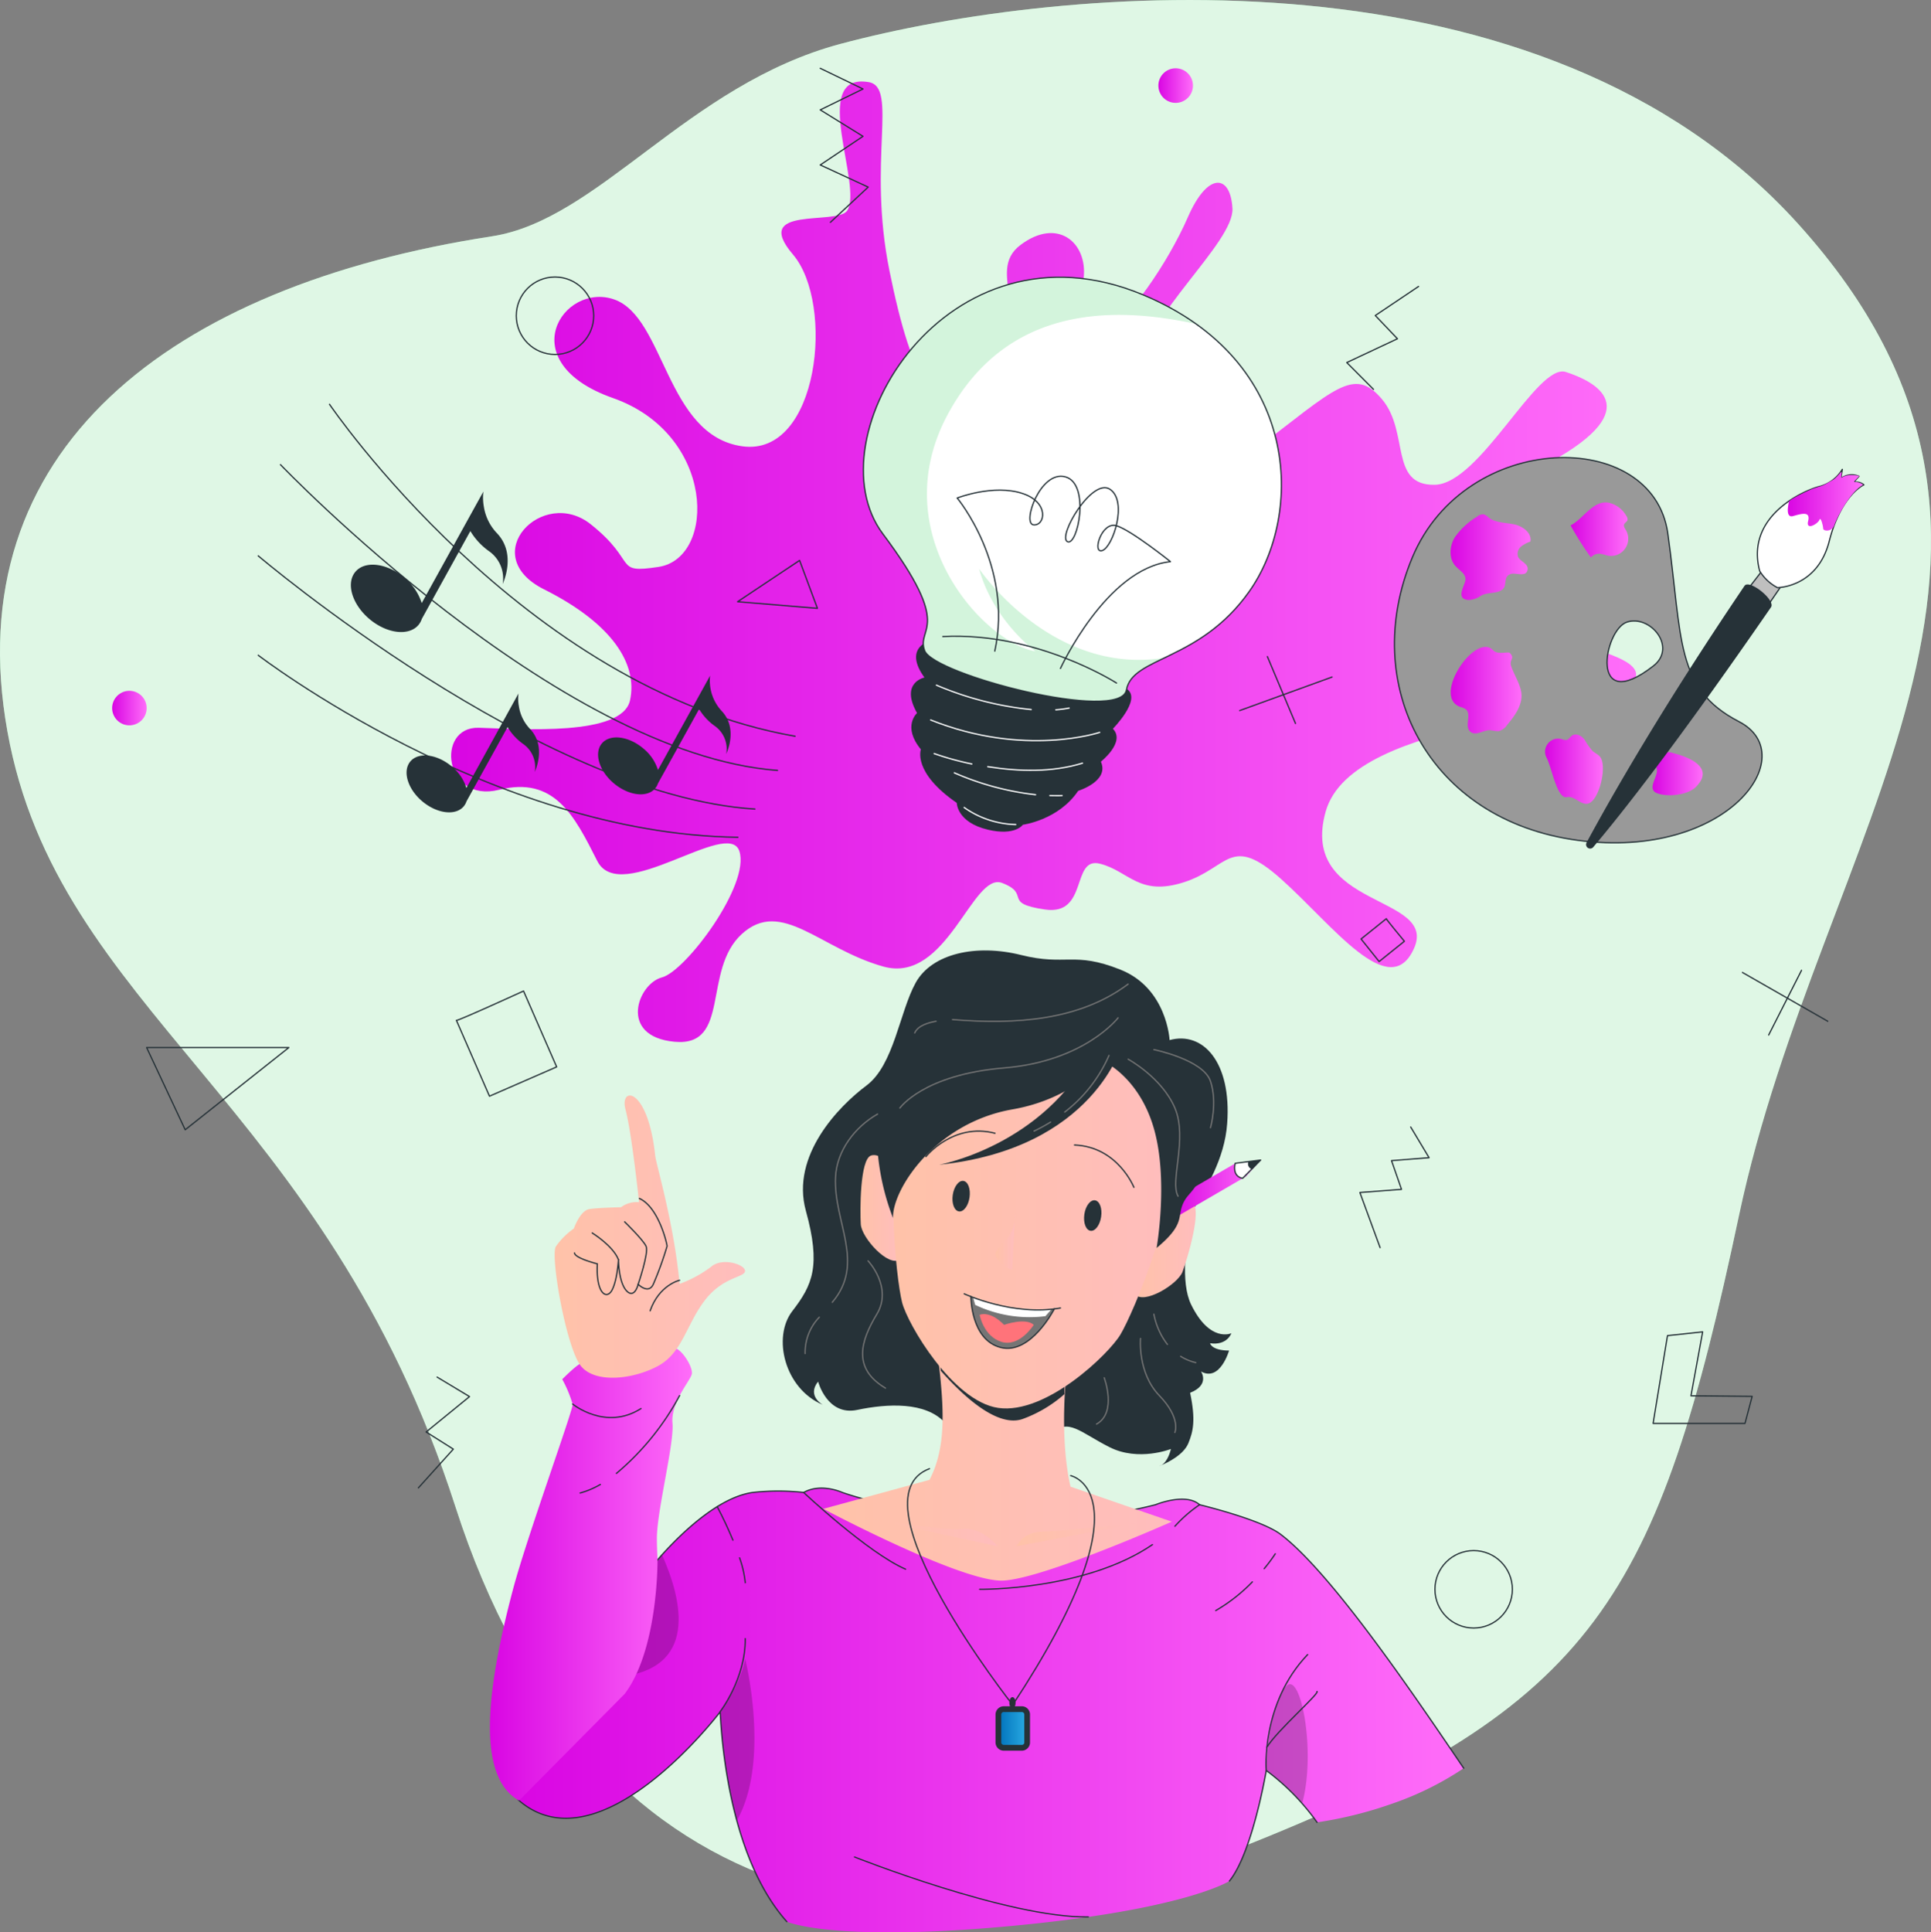 <svg xmlns="http://www.w3.org/2000/svg" xmlns:xlink="http://www.w3.org/1999/xlink" viewBox="0 0 1540.51 1541.43"><rect x="0" y="0" width="1540.51" height="1541.43" fill="#808080" stroke="none"/><defs><style>.cls-1,.cls-21,.cls-35,.cls-5,.cls-6{fill:none;}.cls-2,.cls-20{fill:#92e3a9;}.cls-17,.cls-3,.cls-33{fill:#fff;}.cls-3{opacity:0.7;}.cls-20,.cls-23,.cls-3{isolation:isolate;}.cls-4{fill:url(#Áåçûìÿííûé_ãðàäèåíò_97);}.cls-10,.cls-16,.cls-18,.cls-33,.cls-5,.cls-6{stroke:#263238;}.cls-10,.cls-16,.cls-18,.cls-21,.cls-33,.cls-35,.cls-5,.cls-6{stroke-linecap:round;stroke-linejoin:round;}.cls-7{fill:url(#Áåçûìÿííûé_ãðàäèåíò_97-2);}.cls-8{fill:url(#Áåçûìÿííûé_ãðàäèåíò_97-3);}.cls-18,.cls-9{fill:#263238;}.cls-10{fill:#999;}.cls-11{fill:url(#Áåçûìÿííûé_ãðàäèåíò_97-4);}.cls-12{fill:url(#Áåçûìÿííûé_ãðàäèåíò_97-5);}.cls-13{fill:url(#Áåçûìÿííûé_ãðàäèåíò_97-6);}.cls-14{fill:url(#Áåçûìÿííûé_ãðàäèåíò_97-7);}.cls-15{fill:url(#Áåçûìÿííûé_ãðàäèåíò_97-8);}.cls-16{fill:#bfbfbf;}.cls-19{clip-path:url(#clip-path);}.cls-20{opacity:0.4;}.cls-21{stroke:#fff;}.cls-22{fill:url(#Áåçûìÿííûé_ãðàäèåíò_97-9);}.cls-23{opacity:0.2;}.cls-24{fill:url(#linear-gradient);}.cls-25{fill:url(#linear-gradient-2);}.cls-26{fill:url(#linear-gradient-3);}.cls-27{fill:url(#linear-gradient-4);}.cls-28{fill:url(#linear-gradient-5);}.cls-29{fill:url(#linear-gradient-6);}.cls-30{fill:#757575;}.cls-31{fill:url(#linear-gradient-7);}.cls-32{fill:url(#Áåçûìÿííûé_ãðàäèåíò_97-10);}.cls-34{fill:#ff737a;}.cls-35{stroke:#757575;}.cls-36{fill:url(#Áåçûìÿííûé_ãðàäèåíò_97-11);}.cls-37{fill:url(#linear-gradient-8);}.cls-38{fill:url(#linear-gradient-9);}.cls-39{fill:url(#Áåçûìÿííûé_ãðàäèåíò_97-12);}</style><linearGradient id="Áåçûìÿííûé_ãðàäèåíò_97" x1="359.9" y1="448.08" x2="1305.3" y2="448.08" gradientUnits="userSpaceOnUse"><stop offset="0" stop-color="#d906e3"/><stop offset="1" stop-color="#ff6df9"/></linearGradient><linearGradient id="Áåçûìÿííûé_ãðàäèåíò_97-2" x1="89.38" y1="564.86" x2="116.96" y2="564.86" xlink:href="#Áåçûìÿííûé_ãðàäèåíò_97"/><linearGradient id="Áåçûìÿííûé_ãðàäèåíò_97-3" x1="924.15" y1="68.27" x2="951.73" y2="68.27" xlink:href="#Áåçûìÿííûé_ãðàäèåíò_97"/><linearGradient id="Áåçûìÿííûé_ãðàäèåíò_97-4" x1="1252.97" y1="422.72" x2="1298.92" y2="422.72" xlink:href="#Áåçûìÿííûé_ãðàäèåíò_97"/><linearGradient id="Áåçûìÿííûé_ãðàäèåíò_97-5" x1="1157.21" y1="444.41" x2="1221.03" y2="444.41" xlink:href="#Áåçûìÿííûé_ãðàäèåíò_97"/><linearGradient id="Áåçûìÿííûé_ãðàäèåíò_97-6" x1="1157.37" y1="550.53" x2="1213.87" y2="550.53" xlink:href="#Áåçûìÿííûé_ãðàäèåíò_97"/><linearGradient id="Áåçûìÿííûé_ãðàäèåíò_97-7" x1="1232.7" y1="613.54" x2="1278.8" y2="613.54" xlink:href="#Áåçûìÿííûé_ãðàäèåíò_97"/><linearGradient id="Áåçûìÿííûé_ãðàäèåíò_97-8" x1="1318.39" y1="617.1" x2="1358.4" y2="617.1" xlink:href="#Áåçûìÿííûé_ãðàäèåíò_97"/><clipPath id="clip-path"><path class="cls-1" d="M911.51,235c127,52.78,128.64,175.66,85,237-39.6,55.84-93.17,51.63-97.85,78.34S744.6,538.08,737.65,519s24.05-16.53-33.33-93.14S755.55,170.16,911.51,235Z"/></clipPath><linearGradient id="Áåçûìÿííûé_ãðàäèåíò_97-9" x1="408.93" y1="1364.24" x2="1167.75" y2="1364.24" xlink:href="#Áåçûìÿííûé_ãðàäèåíò_97"/><linearGradient id="linear-gradient" x1="656.83" y1="1152.27" x2="934.84" y2="1152.27" gradientUnits="userSpaceOnUse"><stop offset="0.02" stop-color="#ffc2a9"/><stop offset="1" stop-color="#ffbdbd"/></linearGradient><linearGradient id="linear-gradient-2" x1="687.43" y1="1221.79" x2="795.84" y2="1221.79" xlink:href="#linear-gradient"/><linearGradient id="linear-gradient-3" x1="811.03" y1="1223.83" x2="912.63" y2="1223.83" xlink:href="#linear-gradient"/><linearGradient id="linear-gradient-4" x1="686.44" y1="963.57" x2="717.89" y2="963.57" xlink:href="#linear-gradient"/><linearGradient id="linear-gradient-5" x1="905.46" y1="996.49" x2="953.94" y2="996.49" xlink:href="#linear-gradient"/><linearGradient id="linear-gradient-6" x1="712.61" y1="959.34" x2="937.28" y2="959.34" xlink:href="#linear-gradient"/><linearGradient id="linear-gradient-7" x1="794.27" y1="990.22" x2="809.91" y2="990.22" xlink:href="#linear-gradient"/><linearGradient id="Áåçûìÿííûé_ãðàäèåíò_97-10" x1="933.98" y1="949.32" x2="1005.88" y2="949.32" xlink:href="#Áåçûìÿííûé_ãðàäèåíò_97"/><linearGradient id="Áåçûìÿííûé_ãðàäèåíò_97-11" x1="390.86" y1="1254.78" x2="551.98" y2="1254.78" xlink:href="#Áåçûìÿííûé_ãðàäèåíò_97"/><linearGradient id="linear-gradient-8" x1="442.46" y1="986.45" x2="594.35" y2="986.45" xlink:href="#linear-gradient"/><linearGradient id="linear-gradient-9" x1="796.3" y1="1378.79" x2="819.45" y2="1378.79" gradientUnits="userSpaceOnUse"><stop offset="0" stop-color="#0071bc"/><stop offset="1" stop-color="#29abe2"/></linearGradient><linearGradient id="Áåçûìÿííûé_ãðàäèåíò_97-12" x1="1426.29" y1="399.89" x2="1486.13" y2="399.89" xlink:href="#Áåçûìÿííûé_ãðàäèåíò_97"/></defs><g id="Layer_2" data-name="Layer 2"><g id="Layer_1-2" data-name="Layer 1"><path class="cls-2" d="M1434.39,178.44C1230.39-47.19,848.18-12.37,670.54,35,548.35,67.66,477.89,175.38,392.46,188.49,135,228.09-34.29,359.39,5.89,583.33S259,877.69,363.37,1202.05s362.33,377.67,636.06,267.82,323.13-195.1,387.94-500.44S1668.19,436.87,1434.39,178.44Z"/><path class="cls-3" d="M1434.39,178.44C1230.39-47.19,848.18-12.37,670.54,35,548.35,67.66,477.89,175.38,392.46,188.49,135,228.09-34.29,359.39,5.89,583.33S259,877.69,363.37,1202.05s362.33,377.67,636.06,267.82,323.13-195.1,387.94-500.44S1668.19,436.87,1434.39,178.44Z"/><path class="cls-4" d="M525.42,452.21c46.33-7.2,45.36-105.92-36.4-134.69s-39.61-92.81.93-78.67S531.18,347.55,592.24,356s73.91-113.69,40.36-153,34.92-23.08,43.2-34.89C689,149,645.09,57.4,693,65.5c23.73,4-1.15,62.93,16.6,150.53s39,131.19,79.2,84.61-4.06-83.13,25.39-105.28,53.21-2,50.4,25.85-4,55.2,15.48,45.22,51.63-56.56,67.58-93.17,34.09-34.28,35.57-7-71.1,86.7-73,127.35,26.43,114.27,90.73,65.31,79.21-66.79,101.46-40.62,5.72,69,42.12,68.41,81.76-97.46,104.66-90,66.14,28.52-12.56,72-105.38,41.62-101.89,89.07,187.83,53.1,169.21,84.57-224.87,27.69-246.4,105.2,90,65.67,70.49,109.06-64.8-18.58-105.74-55.2-41.8-9.21-77.8,2.34-43.89-9-67-14.79-9,41.58-43.78,36.54S823,713.34,799.4,704.3s-43.89,80.76-94.51,66.75-81.4-54.9-113.08-26-8.54,90.19-53.72,85.94S508.93,784.59,528,779.69s70.75-74.16,61.82-100.81-95,44.32-113.37,7.85S442.21,619,398.14,630s-50.8-50.41-16.3-49.47,114.52,7,120.79-21.93S488.44,497.36,434,470.1s-1-82.37,37.27-51.91S488.76,457.75,525.42,452.21Z"/><polygon class="cls-5" points="147.74 901.2 116.96 835.61 230.44 835.61 147.74 901.2"/><polygon class="cls-5" points="637.89 447.02 652.11 485.26 588.42 479.97 637.89 447.02"/><polyline class="cls-5" points="654.38 54.48 688.47 70.97 654.38 87.64 688.47 108.74 654.38 131.57 692.61 149.24 662.48 177.33"/><polygon class="cls-5" points="1330.3 1065.41 1318.82 1135.44 1392.12 1135.44 1397.84 1113.87 1349.02 1113.44 1358.35 1062.43 1330.3 1065.41"/><circle class="cls-6" cx="1175.67" cy="1267.78" r="30.89"/><circle class="cls-5" cx="442.75" cy="251.85" r="30.89"/><line class="cls-5" x1="1390.1" y1="775.73" x2="1458.15" y2="814.65"/><line class="cls-5" x1="1437.23" y1="774.01" x2="1411.02" y2="825.6"/><line class="cls-5" x1="1062.69" y1="540.06" x2="988.99" y2="566.81"/><line class="cls-5" x1="1033.53" y1="577.1" x2="1011.1" y2="523.75"/><path class="cls-5" d="M364.09,813.9c-.51,1.36,53.57-23.37,53.57-23.37l26.42,60.52-53.6,23.37Z"/><path class="cls-5" d="M1106,732.82c-.58,0,14.4,18,14.4,18L1100.24,767l-14.4-18Z"/><path class="cls-7" d="M117,564.86a13.76,13.76,0,1,1,0-.07Z"/><path class="cls-8" d="M951.73,68.24A13.79,13.79,0,1,1,937.9,54.48h0A13.79,13.79,0,0,1,951.73,68.24Z"/><polyline class="cls-5" points="1125.44 899.01 1140.1 923.49 1110.14 925.83 1118.1 948.73 1084.9 951.25 1101.03 995.21"/><polyline class="cls-5" points="348.71 1098.5 374.56 1114.05 339.96 1142.28 361.64 1155.96 333.77 1186.85"/><polyline class="cls-5" points="1095.74 310.57 1074.43 289.19 1114.86 270.21 1097.18 251.67 1131.71 228.49"/><g id="freepik--Music--inject-2"><path class="cls-5" d="M262.85,322.49S417,549.31,634.33,587.29"/><path class="cls-5" d="M223.75,370.63s220.8,230.88,396.53,243.92"/><path class="cls-5" d="M206,443.39s225,191.21,396.25,202"/><path class="cls-5" d="M206,522.67s186,142.82,382.68,145.2"/><path class="cls-9" d="M396.42,425.28A39.34,39.34,0,0,1,386,404.15a40.37,40.37,0,0,1-.36-12.07h0l-49.21,89a42.69,42.69,0,0,0-13.87-20.27c-13.89-11.7-31.39-13.83-39.06-4.68s-2.63,26,11.27,37.69,31.39,13.79,39.1,4.68a14.85,14.85,0,0,0,2.63-4.79l38.74-70.09a53.14,53.14,0,0,0,15,16.13A26.56,26.56,0,0,1,401,466C401.42,464.77,412.26,441.88,396.42,425.28Z"/><path class="cls-9" d="M422.74,581.35a33.35,33.35,0,0,1-8.79-18,33.81,33.81,0,0,1-.32-10.19h0l-41.55,75.36a36,36,0,0,0-11.7-17.14c-11.74-9.9-26.54-11.67-33-4s-2.23,22,9.54,31.86,26.54,11.67,33,4a12.26,12.26,0,0,0,2.23-4L404.91,580a44.66,44.66,0,0,0,12.68,13.61,22.42,22.42,0,0,1,9,22.21C427,614.76,436.13,595.39,422.74,581.35Z"/><path class="cls-9" d="M575.6,567a35.46,35.46,0,0,1-9.07-28.08h0l-41.62,75.28A36,36,0,0,0,513.17,597c-11.73-9.9-26.53-11.67-33-4s-2.23,22,9.54,31.86,26.54,11.7,33,4a12.45,12.45,0,0,0,2.23-4l32.8-59.26a44,44,0,0,0,12.63,13.61,22.46,22.46,0,0,1,9,22.21C579.85,600.36,589,581,575.6,567Z"/></g><path class="cls-10" d="M1126.78,444.58c-42.6,101.74,12.6,209.86,132.09,225.74s179.76-68.12,128.5-94.66-45-65.56-56.82-150.16S1169.3,343,1126.78,444.58ZM1319,531.24c-51.52,40.1-39.6-28.81-21.1-35S1338.33,516.26,1319,531.24Z"/><path class="cls-11" d="M1283.61,401.05c-12.53-2.59-20.74,13.25-30.64,18a253.86,253.86,0,0,0,16.23,25.63,8.69,8.69,0,0,1,7.2-3,41.84,41.84,0,0,1,5.84,1.44A13.72,13.72,0,0,0,1297,422.65c-.79-1.3-1.8-2.74-1.37-4.18s2.34-2.23,2.78-3.6a4.12,4.12,0,0,0-.76-3A21.59,21.59,0,0,0,1283.61,401.05Z"/><path class="cls-12" d="M1207.78,418.22c-6.91-1.4-14.65-1.08-20.2-5.43a9.79,9.79,0,0,0-4-2.56,7.42,7.42,0,0,0-5.25,1.94,58,58,0,0,0-17.75,16.49c-4.18,7-4.9,16.67.5,22.76,3,3.35,7.78,5.83,8.1,10.29s-8.86,16,2.27,16.89a17.61,17.61,0,0,0,9.94-3.38c5.4-3.1,12.92-1.37,17.39-5.12,3.81-3.27.18-10,6.33-12.2,4-1.41,12.53,3,13.61-3.6.72-4.75-6-6.45-7.63-10.16a7.47,7.47,0,0,1,2.16-7.95,22.32,22.32,0,0,1,7.63-4.14C1222.33,425,1214.55,419.59,1207.78,418.22Z"/><path class="cls-13" d="M1204.47,520.83c-1.55-1.22-9.72,1.69-13.25-2.12-13.9-15-49.29,36.9-26.25,45.18a14.28,14.28,0,0,1,4.47,1.91c4.79,4-1.19,13.21,3.28,17.57s10.54-1.19,16.2-.94a39.82,39.82,0,0,0,6.44.83,11.74,11.74,0,0,0,7-5c5.76-6.88,12.42-15.63,11.38-25.2-.76-7.2-5.87-14.87-8.14-21.6C1203.75,525.87,1209.08,525.55,1204.47,520.83Z"/><path class="cls-14" d="M1270.57,599.1a59.49,59.49,0,0,1-6.62-9.36c-2.34-3-6.84-5.18-9.94-2.92-1.44,1-2.34,2.92-4.07,3.39a8.13,8.13,0,0,1-4.1-.65,10.41,10.41,0,0,0-12,14.87c4.4,8.5,8.29,33,16.17,31.43,6.08-1.26,11.27,6.59,16.85,5.15,9.25-2.34,15.73-31,9.32-37.7C1274.6,601.62,1272.34,600.65,1270.57,599.1Z"/><path class="cls-15" d="M1347,604.93A64.27,64.27,0,0,0,1335.7,601a21.2,21.2,0,0,0-10.8-.79,7.2,7.2,0,0,0-5.51,8.35c.51,1.58,1.73,2.88,2.27,4.43,2.09,5.94-8.93,16.52.83,19.94,8.28,2.89,23.65,1.34,30.24-5C1364,616.85,1356.55,609.4,1347,604.93Z"/><polygon class="cls-16" points="1392.98 471.83 1405.22 455.99 1421.71 466.47 1409.62 484.07 1392.98 471.83"/><path class="cls-9" d="M1391.76,467.29c-67.51,99.77-107.65,170.8-126,204.79a3.24,3.24,0,0,0,5.36,3.6c21.6-25.56,65.71-81.11,141.71-191.25C1416.89,478.85,1395.61,461.79,1391.76,467.29Z"/><path class="cls-17" d="M1487,386.72s-18.19,7.92-27.62,45S1418,468.73,1418,468.73a36.16,36.16,0,0,1-14.22-13.32c-11.74-44.79,37.23-65.06,48.67-67.61a30.28,30.28,0,0,0,17.32-13.43l-1.11,7.2a14.39,14.39,0,0,1,14.4-1.66l-4.43,4.93A9.29,9.29,0,0,1,1487,386.72Z"/><path class="cls-5" d="M1403.82,455.41A36.09,36.09,0,0,0,1418,468.73s31.9,0,41.33-37,27.62-45,27.62-45a9.25,9.25,0,0,0-8.32-1.87l4.43-4.93a14.38,14.38,0,0,0-14.4,1.65l1.11-7.2a30.29,30.29,0,0,1-17.31,13.43C1441.05,390.36,1392.08,410.63,1403.82,455.41Z"/><g id="freepik--light-bulb--inject-2"><path class="cls-18" d="M742.59,511.36s-22.22,5.15-4.25,29.38c0,0-20.31,3.35-6.12,28.12,0,0-12.28,10.4,3,28.8,0,0-7.2,18,28.55,42.52,0,0-.26,15.3,24.51,21.17,21.61,5.11,27.47-3.92,27.47-3.92s28.45-3.6,44.07-27c0,0,25.2-7.67,17.82-23,0,0,20.31-15.84,9.51-26.1,0,0,23.33-23.51,11.56-31.32C878,536.38,742.59,511.36,742.59,511.36Z"/><path class="cls-17" d="M911.51,235c127,52.78,128.64,175.66,85,237-39.6,55.84-93.17,51.63-97.85,78.34S744.6,538.08,737.65,519s24.05-16.53-33.33-93.14S755.55,170.16,911.51,235Z"/><g class="cls-19"><path class="cls-20" d="M898.73,550.14c-4.68,26.71-154.13-12.24-161.08-31.32s24.05-16.57-33.33-93.14,51.23-255.63,207.19-190.82a215.77,215.77,0,0,1,43.21,23.69c-63.8-14-150.5-16.49-198.31,71.43-52,95.73,28.8,182.79,69.63,189.56,0,0-33.7-24.56-44.93-65.85,0,0,57.6,85.32,147.61,71.07C912.63,532.42,900.82,538.18,898.73,550.14Z"/></g><path class="cls-5" d="M911.51,235c127,52.78,128.64,175.66,85,237-39.6,55.84-93.17,51.63-97.85,78.34S744.6,538.08,737.65,519s24.05-16.53-33.33-93.14S755.55,170.16,911.51,235Z"/><path class="cls-21" d="M877.31,584.2s-59.8,20.12-134.87-9.9"/><path class="cls-21" d="M842.32,566.2a88.47,88.47,0,0,0,10.62-1.41"/><path class="cls-21" d="M747.05,546.54A258.64,258.64,0,0,0,822.66,566"/><path class="cls-21" d="M788,611.56c24.91,3.92,51.34,4.68,75.61-2.81"/><path class="cls-21" d="M745.25,601.12a231.77,231.77,0,0,0,30.06,8.28"/><path class="cls-21" d="M826.15,633.92a223.32,223.32,0,0,1-64.81-17.46"/><path class="cls-21" d="M847.32,634.6c-3.24.18-6.52,0-9.79,0"/><path class="cls-21" d="M769.19,644.11a74.08,74.08,0,0,0,41.12,13.61"/><path class="cls-5" d="M890.74,544.85s-63.87-41.05-138.58-37.09"/><path class="cls-5" d="M846,533.22S882.64,453.4,933.76,448c0,0-31-24.88-43-28.63S871,442,879.43,439.14s20.45-39.32,6.09-48.86-42.09,37.92-33.92,41.8S870,386,850,380.38s-34.85,37.41-25.46,38.27,12.64-18-8.75-25c-23.15-7.74-52.16,3.6-52.16,3.6s44.82,53.72,30,122.12"/></g><path class="cls-22" d="M980.82,1500.48c18.4-22.79,29.38-88.21,29.38-88.21a184.75,184.75,0,0,1,40.54,41.4,321.37,321.37,0,0,0,60.16-15,245,245,0,0,0,56.85-28.19c-39.14-57.61-105.38-155.75-146.18-186.61C1005.81,1212,957,1200.32,957,1200.32c-11.05-10-35.18,0-35.18,0-130.51,33.19-249.86-9.8-249.86-9.8s-16.92-7.81-30.78,0a185,185,0,0,0-40.61,0c-29.88,4.11-62.54,38.24-76,53.76L409.85,1377.09s-3.86,52.28,4.24,59.19c64.81,55.55,160.36-70.67,160.36-70.67.61.25,2.09,109.92,53.25,167.27,0,0,36.26,16.56,177.24,3.6C944.85,1523.63,980.82,1500.48,980.82,1500.48Z"/><path class="cls-23" d="M491.79,1337.85c-21.6,1.91-32.94-3.28-37.26-12.49h0c31.25-36,67.72-78.42,70-81l3.6-4.1C544.32,1276.46,557.78,1332.09,491.79,1337.85Z"/><path class="cls-23" d="M587.81,1452.23a440.3,440.3,0,0,1-13.36-86.77s15.7-20.55,20.06-42.16C594.51,1323.45,614.88,1404.71,587.81,1452.23Z"/><path class="cls-23" d="M1038.82,1438.66a171.74,171.74,0,0,0-28.62-26.39s1.55-51.59,16-67.22C1037.74,1332.49,1050.09,1397.87,1038.82,1438.66Z"/><path class="cls-5" d="M980.82,1500.48c18.4-22.79,29.38-88.21,29.38-88.21a184.75,184.75,0,0,1,40.54,41.4"/><path class="cls-5" d="M1167.75,1410.47c-39.14-57.61-105.38-155.75-146.18-186.61C1005.81,1212,957,1200.32,957,1200.32c-11.05-10-35.18,0-35.18,0-130.51,33.19-249.86-9.8-249.86-9.8s-16.92-7.81-30.78,0a185,185,0,0,0-40.61,0c-29.88,4.11-62.54,38.24-76,53.76L409.85,1377.09s-3.86,52.28,4.24,59.19c64.81,55.55,160.36-70.67,160.36-70.67.61.25,2.09,109.92,53.25,167.27"/><path class="cls-9" d="M926.53,1168.63l-1.73.73A6.12,6.12,0,0,0,926.53,1168.63Z"/><path class="cls-9" d="M965.37,1071.5c13.68,2,17-8,17-8s-17,8-32.11-22.86c-8.57-17.61-4.32-49.94.9-74.49,10.55-17.39,25.85-41.44,27.86-70,3.61-49-19.4-73.77-45.94-66.49,0,0-1.94-41.37-39.27-56.21s-43.21-2.66-79.21-11.66-71.22-1.15-84.1,22.14-17.29,65.6-39.28,82-60.49,55.81-48.32,99.91,5.26,59.19-10.8,80-6.27,61.89,24.37,74.78c0,0-13-7-3.81-18.57,0,0,7.2,27.65,31.21,22.61s54.51-6.74,70.06,10.29,72.41,21.6,85.22,8.64,22.76-.93,46,10.8,49,1.44,49,1.44-2.16,10.05-7.71,13c4.72-2,17.79-8.21,21.61-17.57s6-18.4,1.4-40.25c16.09-6.3,8.68-17,8.68-17,15.19,8.53,22.39-16.67,22.39-16.67C966.38,1077.22,965.37,1071.5,965.37,1071.5Z"/><path class="cls-24" d="M934.84,1213.82s-101.63,45.22-134.29,47-143.72-57.24-143.72-57.24l84.68-23.11c11.52-22,11.81-47.82,9-78.1-.86-9.39-2-18.25-3.2-26.21-2.88-19.19-6.09-32.58-6.09-32.58l119.68,5a210.57,210.57,0,0,0-6.16,23.19,286.22,286.22,0,0,0-5.65,49.36c-1.37,41.4,5,64.8,5,64.8Z"/><path class="cls-25" d="M687.43,1210.18s64.09,11.24,80,9.4,28.41,13.82,28.41,13.82"/><path class="cls-26" d="M912.63,1214.25s-65.31,7.2-81.12,7.56S811,1233.4,811,1233.4"/><path class="cls-9" d="M854.77,1062.79a286.22,286.22,0,0,0-5.65,49.36A103.92,103.92,0,0,1,815.6,1132c-20.12,6.66-46.8-18-65.06-38.53-.86-9.39-2-18.25-3.2-26.21Z"/><path class="cls-27" d="M713.46,933.89s-9.86-15.15-18.65-12.09-8.78,44-8.1,54.83,22.18,34.53,31.18,28"/><path class="cls-28" d="M930.13,965.83s13.79-11.67,21.35-6.19-4.32,44.78-8.07,54.83-31.21,26.68-37.95,17.82"/><path class="cls-29" d="M796.27,1123.06c-36.26-5.37-72.26-66.86-76.62-84.18-4.82-19.26-15.44-114.27,5.26-166.33,23.29-58.51,72-83.21,119.49-76.22s87,44.68,92.46,107.43c4.82,55.8-32.76,143.72-43,160.79C884.76,1079.89,834.54,1128.67,796.27,1123.06Z"/><path class="cls-9" d="M878.46,970.62c-1,6.73-4.79,11.73-8.49,11.16s-5.87-6.41-4.9-13.14,4.79-11.7,8.5-11.16S879.47,963.89,878.46,970.62Z"/><path class="cls-9" d="M760.08,953.19c-1,6.7,1.23,12.6,4.94,13.14s7.49-4.46,8.46-11.19-1.19-12.6-4.9-13.14S761.09,946.46,760.08,953.19Z"/><path class="cls-30" d="M841.16,1044.1s-18.79,36.87-42.77,30.82-23.8-39.6-23.8-40.58l3.39,1.3a143.24,143.24,0,0,0,29.3,7.56,160.57,160.57,0,0,0,29.24,1.15C839.43,1044.24,841.16,1044.1,841.16,1044.1Z"/><path class="cls-31" d="M809.88,967.38c.93,23.15-18.94,27.07-15.12,35.1a22,22,0,0,0,12.74,10.59"/><path class="cls-5" d="M774.59,1034.24s-.21,34.59,23.8,40.64S841.16,1044,841.16,1044"/><path class="cls-5" d="M738.66,922.63s21.6-27.29,55.12-18.65"/><path class="cls-5" d="M904.6,947.11s-12.85-32.4-47.38-33.74"/><polygon class="cls-32" points="1005.88 925.33 999.18 932.74 994 938.47 933.98 973.32 936.43 956.5 985.57 927.95 996.19 926.59 1005.88 925.33"/><path class="cls-33" d="M991.33,939.94c-8.89-1.69-5.9-12-5.9-12l20.3-2.59Z"/><path class="cls-9" d="M1005.73,925.33,999,932.71a4.47,4.47,0,0,1-3.23-5.43,4,4,0,0,1,.24-.69Z"/><path class="cls-9" d="M880,846.41s-22.79,29.88-72.25,38.52c-62,10.8-96.17,64.37-95.3,86.73a190.54,190.54,0,0,1-10.62-98.61c12.31-82.23,89-105.74,144.8-100s82.81,61.64,82.81,61.64,41.87,32.62,36,73.73C959.58,947.76,950,948.87,945,957.76c-7,12.32,2.2,17.47-22.29,37.74,0,0,9.69-54.94-2.34-95.92S880,846.41,880,846.41Z"/><path class="cls-9" d="M895.31,832.62s-21.85,83.45-146.06,96.49c0,0,83.67-15.13,122.41-91.56Z"/><path class="cls-34" d="M801.06,1056.81s17.06-6.09,23.65,0c0,0-11.23,18-25.67,13.61s-17.5-21.6-17.5-21.6S789.35,1045,801.06,1056.81Z"/><path class="cls-17" d="M838.89,1044.39,834,1049.9a100.8,100.8,0,0,1-56-9l-1.69-6a157.42,157.42,0,0,0,31,8.24A190.81,190.81,0,0,0,838.89,1044.39Z"/><path class="cls-5" d="M769.23,1032.08s39,18.18,76.76,11.3"/><path class="cls-35" d="M892,811.88s-26.46,34.67-90.94,40-83.17,32-83.17,32"/><path class="cls-35" d="M746.8,814.62c-6,1.15-14.4,3.27-17.07,9.36"/><path class="cls-35" d="M900,785c-38.89,29-89.11,32.4-140.13,28.3"/><path class="cls-35" d="M653.62,1050.72a40.36,40.36,0,0,0-11.3,29"/><path class="cls-35" d="M700.1,888.67c-18,10.27-32.58,29.13-33.55,50.41-1.62,36,24.12,68.41-2.59,99.76"/><path class="cls-35" d="M692.51,1005.76s19.94,21.09,7,42.55-19.66,43.21,6.91,59"/><path class="cls-35" d="M838.14,895.05a127.42,127.42,0,0,1-13.18,7.2"/><path class="cls-35" d="M884.73,841.91a114.24,114.24,0,0,1-35.32,45.18"/><path class="cls-35" d="M900,844.9s27,14.65,37.33,39-4.25,58.51,2.52,70.31"/><path class="cls-35" d="M941.9,1081.94a39.48,39.48,0,0,0,12.06,5"/><path class="cls-35" d="M920.55,1048.31a56.65,56.65,0,0,0,10.8,24.12"/><path class="cls-35" d="M909.89,1067.65s-2.52,27.43,15,45.58,12.39,29.45,12.39,29.45"/><path class="cls-35" d="M880.91,1099s10.44,27.8-6.12,37"/><path class="cls-35" d="M920.55,837.26s39.39,8,45.15,25.2,0,37.09,0,37.09"/><path class="cls-36" d="M414.09,1436.28c-33.41-18.54-26.93-85.22-4.82-168.49,10.8-40.9,48.32-144,47.56-147.62a98.5,98.5,0,0,0-8.28-19.94s10.8-11,15.34-13c19.47-8.31,57.93-18.79,75.6-11.48,5.51,2.27,13.5,15.12,12.39,20.37s-16.89,22.54-15.38,39.1-12.85,71.22-12.45,93c0,4.46.25,10.08.5,16.2,0,3.89,0,72-26.21,106.79"/><path class="cls-37" d="M522.72,922c.72,6.62,15,54,19.44,102.14a96.83,96.83,0,0,0,25.2-13.68c9-7.85,27.72-1.59,27,3.6s-18,4.32-32.59,23.9-17.57,41.3-36.94,51.74-49.46,14.15-61.2.21-24.77-87.84-20.2-95.55A57.29,57.29,0,0,1,457.8,980s4.93-14.4,12.42-15.52S495.43,963,495.43,963a20.65,20.65,0,0,1,14.4-4S504,903.59,499,885,516.85,866.47,522.72,922Z"/><path class="cls-5" d="M510.08,956c15.3,6.91,22.07,36,22.07,38.09a268,268,0,0,1-11,30.38c-3.81,8.29-12.06,0-12.06,0s-2.52,10.81-8.32,6.09c-7.38-6.09-7.38-25.78-7.38-25.78s-.9,16.38-5.18,24.37-12.93,2.67-11.67-21c0,0-17.64-4.33-18.25-8.65"/><path class="cls-5" d="M493.37,1004.82c-4.32-11.09-20.91-21.28-20.91-21.28"/><path class="cls-5" d="M509.07,1024.51s8.68-25.2,6.34-30.38-17.1-19.48-17.1-19.48"/><path class="cls-5" d="M542.16,1021.27s-16.28,3.6-23.51,24.34"/><path class="cls-5" d="M456.83,1120s26.28,21.6,54.54,3.6"/><path class="cls-5" d="M478.94,1184.15a67.54,67.54,0,0,1-16.13,6.81"/><path class="cls-5" d="M542.16,1113.23a211.4,211.4,0,0,1-50.41,62.1"/><path class="cls-5" d="M641.13,1190.52s51.3,48.18,81.33,61.21"/><path class="cls-5" d="M590,1242.66a83.78,83.78,0,0,1,4.54,19.84"/><path class="cls-5" d="M572.15,1201.83c4.61,8.68,8.78,17.64,12.56,26.75"/><path class="cls-5" d="M781.54,1267.79s84,1.15,137.86-35.65"/><path class="cls-5" d="M957,1200.32a108.49,108.49,0,0,0-19.66,17.14"/><path class="cls-5" d="M999.11,1261.85a134.31,134.31,0,0,1-29.2,22.89"/><path class="cls-5" d="M1017.4,1239.45a135.18,135.18,0,0,1-8.86,11.88"/><path class="cls-5" d="M574.45,1365.46s20.49-26.53,20.06-58.36"/><path class="cls-5" d="M1010.2,1412.27s-4.39-53.39,33-92.42"/><path class="cls-5" d="M1050.74,1349.26c1.8,1.8-32,31.25-40,44.43"/><path class="cls-5" d="M681.71,1481.29s122.87,48.82,186.53,47.81"/><rect class="cls-38" x="796.3" y="1363.38" width="23.15" height="30.82" rx="4.28"/><path class="cls-9" d="M815.17,1396.5h-14.4a6.6,6.6,0,0,1-6.56-6.59v-22.25a6.6,6.6,0,0,1,6.56-6.59h14.4a6.55,6.55,0,0,1,6.55,6.55v22.29a6.56,6.56,0,0,1-6.52,6.59Zm-14.4-30.86a2,2,0,0,0-2,2v22.25a2,2,0,0,0,2,2h14.4a1.94,1.94,0,0,0,2-1.91v-22.32a2,2,0,0,0-1.94-2H800.77Z"/><path class="cls-5" d="M854.16,1177.1S919.4,1190.52,807.9,1360c0,0-129.9-164.54-66.39-188.44"/><path class="cls-9" d="M810.2,1358.26c0,2.49-1.12,4.5-2.48,4.5s-2.49-2-2.49-4.5,1.12-4.5,2.49-4.5S810.2,1355.78,810.2,1358.26Z"/><path class="cls-39" d="M1427.41,399.72a.4.4,0,0,0-.11.2c-.34,1.31-3.42,13.64,3.21,11.74,7-2,14-4,12,4s8,2,9-1,3,5,3,7,7,3,9-3,12.57-26.16,22.4-31.68a.4.4,0,0,0,0-.7,11.11,11.11,0,0,0-6.23-1.8.42.42,0,0,1-.31-.71l3.59-3.58a.41.41,0,0,0-.2-.69c-2.19-.46-8.84-1.53-13.27,1.36a.4.4,0,0,1-.62-.4l.44-3.43a.41.41,0,0,0-.72-.32c-1.53,1.76-4.63,5.22-6.11,6-2,1-6.69,4.16-9.84,5.08s-6.84,2.23-7,2.3h0C1445.29,390.2,1430.39,396.85,1427.41,399.72Z"/></g></g></svg>